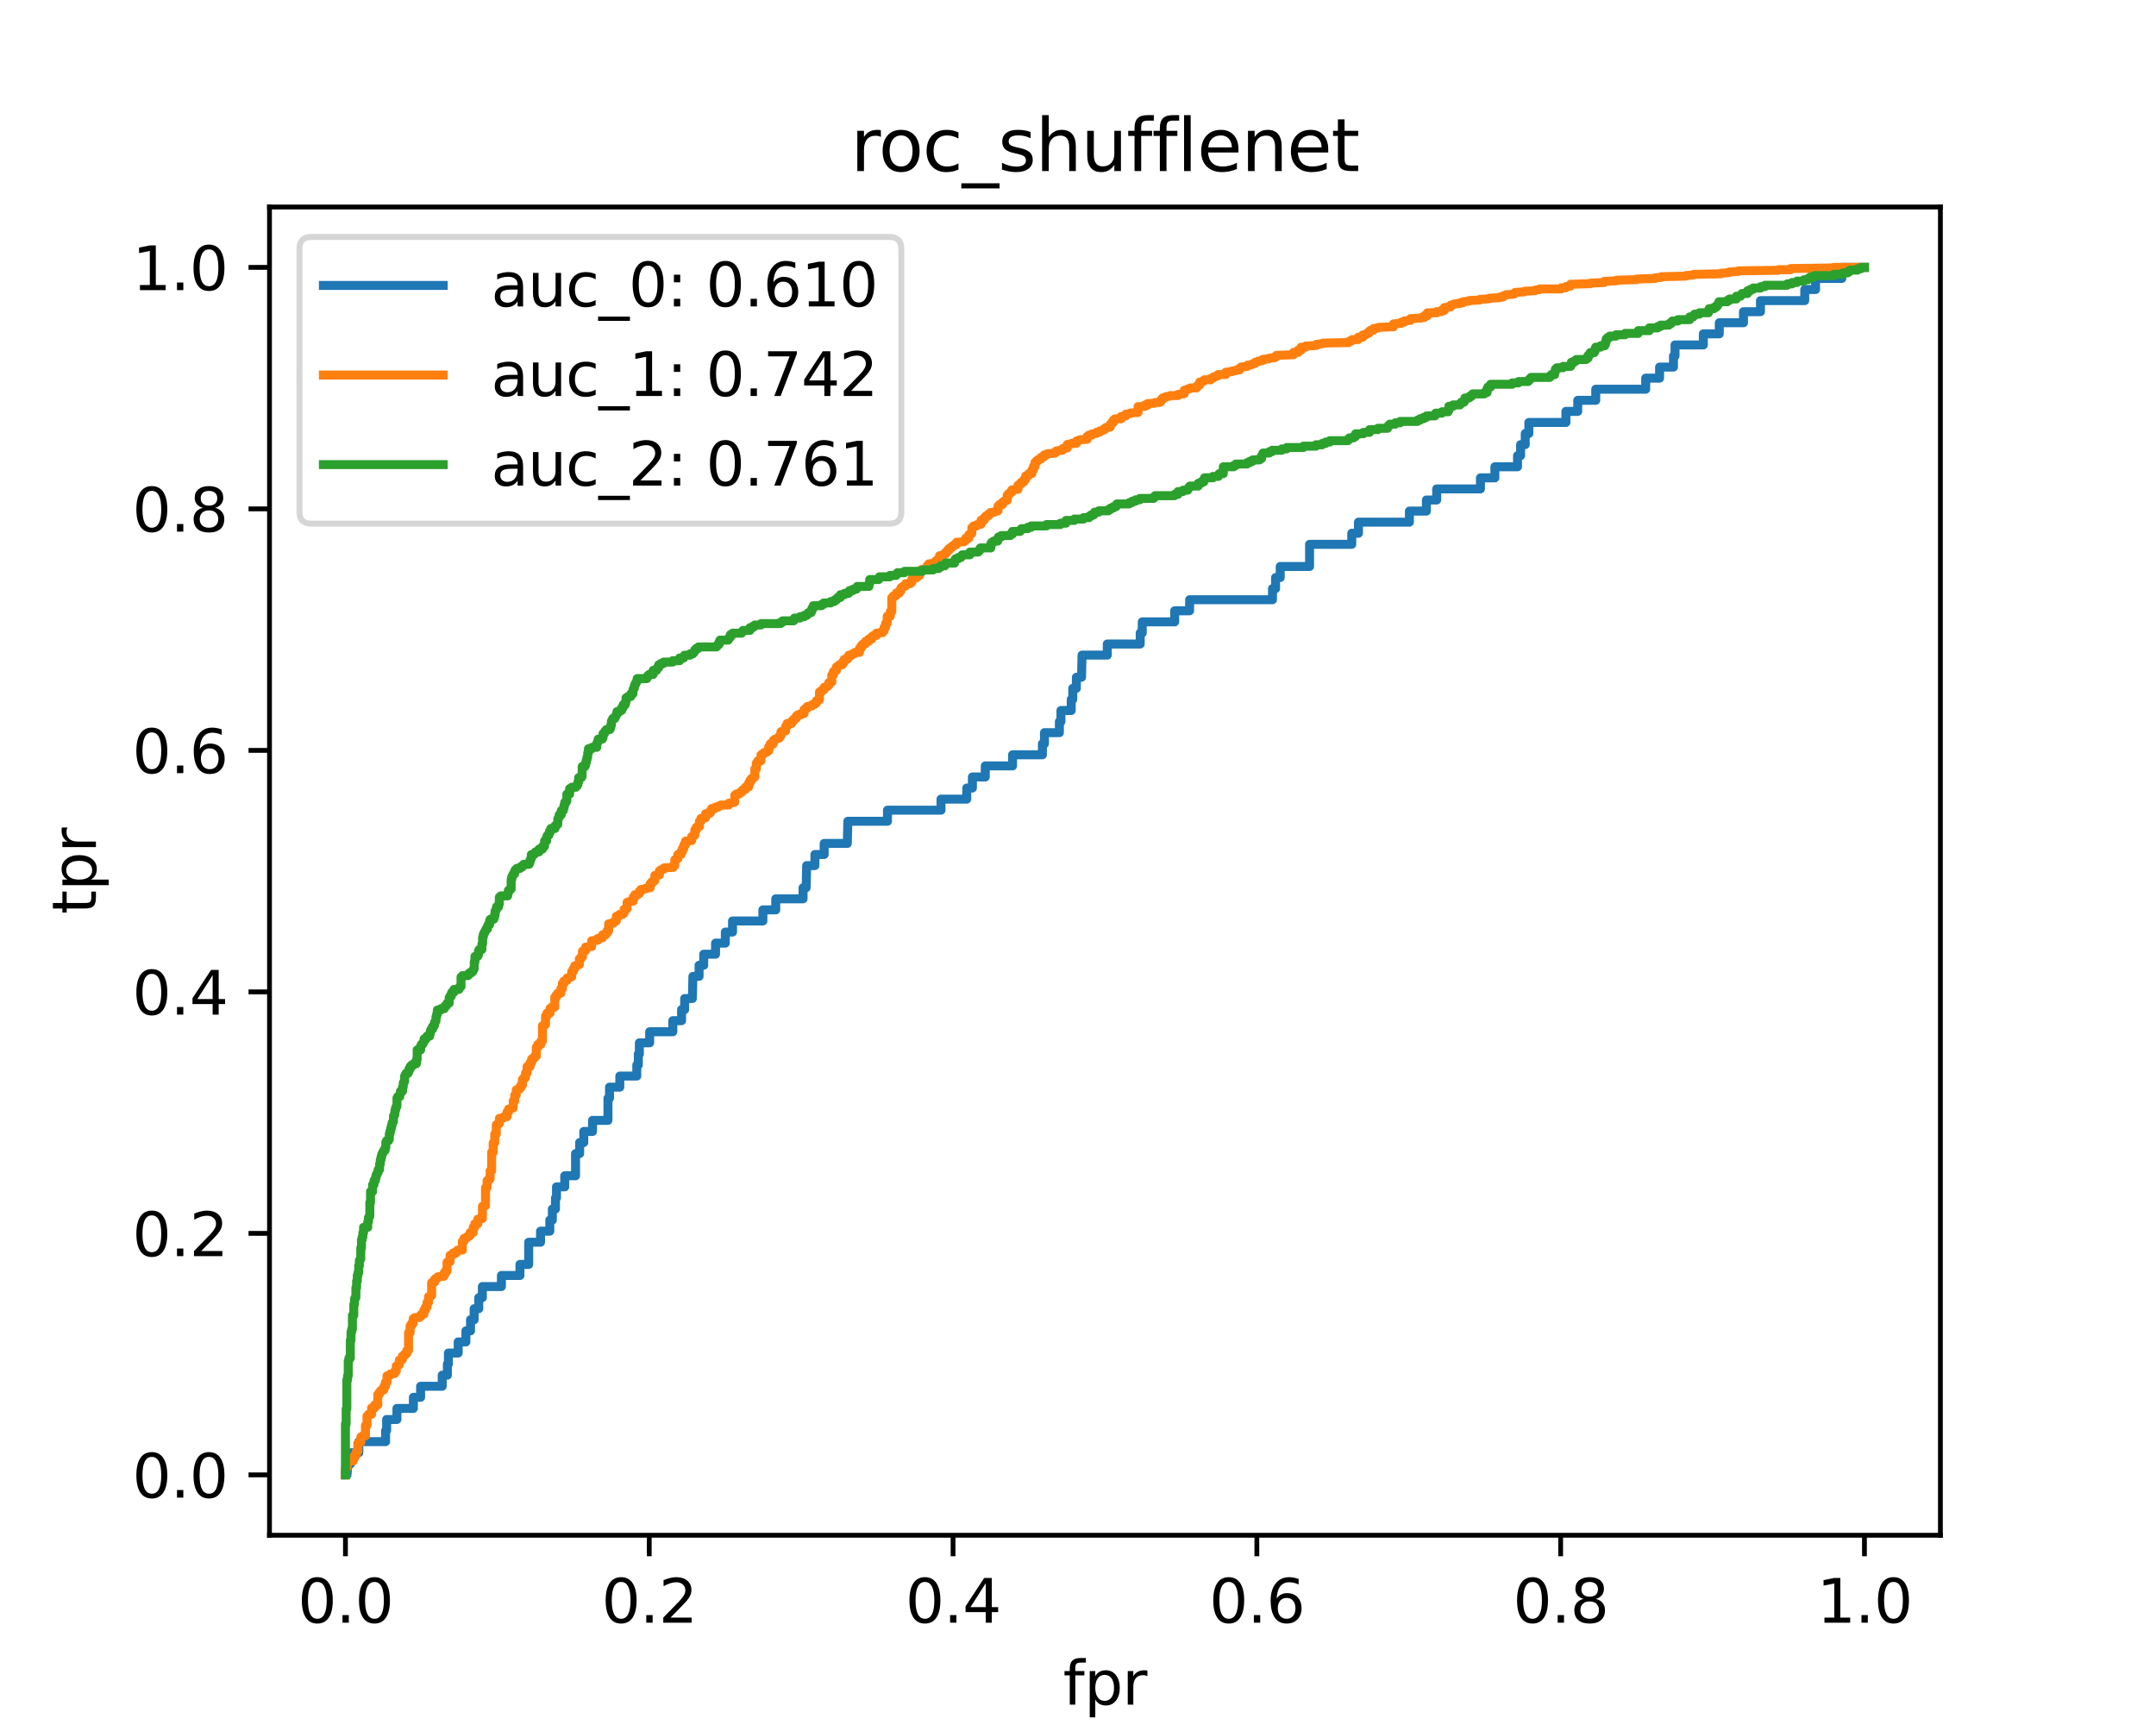 <?xml version="1.0" encoding="utf-8" standalone="no"?>
<!DOCTYPE svg PUBLIC "-//W3C//DTD SVG 1.1//EN"
  "http://www.w3.org/Graphics/SVG/1.1/DTD/svg11.dtd">
<svg height="288pt" version="1.1" viewBox="0 0 360 288" width="360pt" xmlns="http://www.w3.org/2000/svg" xmlns:xlink="http://www.w3.org/1999/xlink">
 <defs>
  <style type="text/css">*{stroke-linecap:butt;stroke-linejoin:round;}</style>
 </defs>
 <g id="figure_1">
  <g id="patch_1">
   <path d="M 0 288 
L 360 288 
L 360 0 
L 0 0 
z
" style="fill:#ffffff;"/>
  </g>
  <g id="axes_1">
   <g id="patch_2">
    <path d="M 45 256.32 
L 324 256.32 
L 324 34.56 
L 45 34.56 
z
" style="fill:#ffffff;"/>
   </g>
   <g id="matplotlib.axis_1">
    <g id="xtick_1">
     <g id="line2d_1">
      <defs>
       <path d="M 0 0 
L 0 3.5 
" id="m396e646a2b" style="stroke:#000000;stroke-width:0.8;"/>
      </defs>
      <g>
       <use style="stroke:#000000;stroke-width:0.8;" x="57.682" xlink:href="#m396e646a2b" y="256.32"/>
      </g>
     </g>
     <g id="text_1">
      <!-- 0.0 -->
      <g transform="translate(49.73 270.918)scale(0.1 -0.1)">
       <defs>
        <path d="M 2034 4250 
Q 1547 4250 1301 3770 
Q 1056 3291 1056 2328 
Q 1056 1369 1301 889 
Q 1547 409 2034 409 
Q 2525 409 2770 889 
Q 3016 1369 3016 2328 
Q 3016 3291 2770 3770 
Q 2525 4250 2034 4250 
z
M 2034 4750 
Q 2819 4750 3233 4129 
Q 3647 3509 3647 2328 
Q 3647 1150 3233 529 
Q 2819 -91 2034 -91 
Q 1250 -91 836 529 
Q 422 1150 422 2328 
Q 422 3509 836 4129 
Q 1250 4750 2034 4750 
z
" id="DejaVuSans-30" transform="scale(0.016)"/>
        <path d="M 684 794 
L 1344 794 
L 1344 0 
L 684 0 
L 684 794 
z
" id="DejaVuSans-2e" transform="scale(0.016)"/>
       </defs>
       <use xlink:href="#DejaVuSans-30"/>
       <use x="63.623" xlink:href="#DejaVuSans-2e"/>
       <use x="95.41" xlink:href="#DejaVuSans-30"/>
      </g>
     </g>
    </g>
    <g id="xtick_2">
     <g id="line2d_2">
      <g>
       <use style="stroke:#000000;stroke-width:0.8;" x="108.409" xlink:href="#m396e646a2b" y="256.32"/>
      </g>
     </g>
     <g id="text_2">
      <!-- 0.2 -->
      <g transform="translate(100.458 270.918)scale(0.1 -0.1)">
       <defs>
        <path d="M 1228 531 
L 3431 531 
L 3431 0 
L 469 0 
L 469 531 
Q 828 903 1448 1529 
Q 2069 2156 2228 2338 
Q 2531 2678 2651 2914 
Q 2772 3150 2772 3378 
Q 2772 3750 2511 3984 
Q 2250 4219 1831 4219 
Q 1534 4219 1204 4116 
Q 875 4013 500 3803 
L 500 4441 
Q 881 4594 1212 4672 
Q 1544 4750 1819 4750 
Q 2544 4750 2975 4387 
Q 3406 4025 3406 3419 
Q 3406 3131 3298 2873 
Q 3191 2616 2906 2266 
Q 2828 2175 2409 1742 
Q 1991 1309 1228 531 
z
" id="DejaVuSans-32" transform="scale(0.016)"/>
       </defs>
       <use xlink:href="#DejaVuSans-30"/>
       <use x="63.623" xlink:href="#DejaVuSans-2e"/>
       <use x="95.41" xlink:href="#DejaVuSans-32"/>
      </g>
     </g>
    </g>
    <g id="xtick_3">
     <g id="line2d_3">
      <g>
       <use style="stroke:#000000;stroke-width:0.8;" x="159.136" xlink:href="#m396e646a2b" y="256.32"/>
      </g>
     </g>
     <g id="text_3">
      <!-- 0.4 -->
      <g transform="translate(151.185 270.918)scale(0.1 -0.1)">
       <defs>
        <path d="M 2419 4116 
L 825 1625 
L 2419 1625 
L 2419 4116 
z
M 2253 4666 
L 3047 4666 
L 3047 1625 
L 3713 1625 
L 3713 1100 
L 3047 1100 
L 3047 0 
L 2419 0 
L 2419 1100 
L 313 1100 
L 313 1709 
L 2253 4666 
z
" id="DejaVuSans-34" transform="scale(0.016)"/>
       </defs>
       <use xlink:href="#DejaVuSans-30"/>
       <use x="63.623" xlink:href="#DejaVuSans-2e"/>
       <use x="95.41" xlink:href="#DejaVuSans-34"/>
      </g>
     </g>
    </g>
    <g id="xtick_4">
     <g id="line2d_4">
      <g>
       <use style="stroke:#000000;stroke-width:0.8;" x="209.864" xlink:href="#m396e646a2b" y="256.32"/>
      </g>
     </g>
     <g id="text_4">
      <!-- 0.6 -->
      <g transform="translate(201.912 270.918)scale(0.1 -0.1)">
       <defs>
        <path d="M 2113 2584 
Q 1688 2584 1439 2293 
Q 1191 2003 1191 1497 
Q 1191 994 1439 701 
Q 1688 409 2113 409 
Q 2538 409 2786 701 
Q 3034 994 3034 1497 
Q 3034 2003 2786 2293 
Q 2538 2584 2113 2584 
z
M 3366 4563 
L 3366 3988 
Q 3128 4100 2886 4159 
Q 2644 4219 2406 4219 
Q 1781 4219 1451 3797 
Q 1122 3375 1075 2522 
Q 1259 2794 1537 2939 
Q 1816 3084 2150 3084 
Q 2853 3084 3261 2657 
Q 3669 2231 3669 1497 
Q 3669 778 3244 343 
Q 2819 -91 2113 -91 
Q 1303 -91 875 529 
Q 447 1150 447 2328 
Q 447 3434 972 4092 
Q 1497 4750 2381 4750 
Q 2619 4750 2861 4703 
Q 3103 4656 3366 4563 
z
" id="DejaVuSans-36" transform="scale(0.016)"/>
       </defs>
       <use xlink:href="#DejaVuSans-30"/>
       <use x="63.623" xlink:href="#DejaVuSans-2e"/>
       <use x="95.41" xlink:href="#DejaVuSans-36"/>
      </g>
     </g>
    </g>
    <g id="xtick_5">
     <g id="line2d_5">
      <g>
       <use style="stroke:#000000;stroke-width:0.8;" x="260.591" xlink:href="#m396e646a2b" y="256.32"/>
      </g>
     </g>
     <g id="text_5">
      <!-- 0.8 -->
      <g transform="translate(252.639 270.918)scale(0.1 -0.1)">
       <defs>
        <path d="M 2034 2216 
Q 1584 2216 1326 1975 
Q 1069 1734 1069 1313 
Q 1069 891 1326 650 
Q 1584 409 2034 409 
Q 2484 409 2743 651 
Q 3003 894 3003 1313 
Q 3003 1734 2745 1975 
Q 2488 2216 2034 2216 
z
M 1403 2484 
Q 997 2584 770 2862 
Q 544 3141 544 3541 
Q 544 4100 942 4425 
Q 1341 4750 2034 4750 
Q 2731 4750 3128 4425 
Q 3525 4100 3525 3541 
Q 3525 3141 3298 2862 
Q 3072 2584 2669 2484 
Q 3125 2378 3379 2068 
Q 3634 1759 3634 1313 
Q 3634 634 3220 271 
Q 2806 -91 2034 -91 
Q 1263 -91 848 271 
Q 434 634 434 1313 
Q 434 1759 690 2068 
Q 947 2378 1403 2484 
z
M 1172 3481 
Q 1172 3119 1398 2916 
Q 1625 2713 2034 2713 
Q 2441 2713 2670 2916 
Q 2900 3119 2900 3481 
Q 2900 3844 2670 4047 
Q 2441 4250 2034 4250 
Q 1625 4250 1398 4047 
Q 1172 3844 1172 3481 
z
" id="DejaVuSans-38" transform="scale(0.016)"/>
       </defs>
       <use xlink:href="#DejaVuSans-30"/>
       <use x="63.623" xlink:href="#DejaVuSans-2e"/>
       <use x="95.41" xlink:href="#DejaVuSans-38"/>
      </g>
     </g>
    </g>
    <g id="xtick_6">
     <g id="line2d_6">
      <g>
       <use style="stroke:#000000;stroke-width:0.8;" x="311.318" xlink:href="#m396e646a2b" y="256.32"/>
      </g>
     </g>
     <g id="text_6">
      <!-- 1.0 -->
      <g transform="translate(303.367 270.918)scale(0.1 -0.1)">
       <defs>
        <path d="M 794 531 
L 1825 531 
L 1825 4091 
L 703 3866 
L 703 4441 
L 1819 4666 
L 2450 4666 
L 2450 531 
L 3481 531 
L 3481 0 
L 794 0 
L 794 531 
z
" id="DejaVuSans-31" transform="scale(0.016)"/>
       </defs>
       <use xlink:href="#DejaVuSans-31"/>
       <use x="63.623" xlink:href="#DejaVuSans-2e"/>
       <use x="95.41" xlink:href="#DejaVuSans-30"/>
      </g>
     </g>
    </g>
    <g id="text_7">
     <!-- fpr -->
     <g transform="translate(177.51 284.597)scale(0.1 -0.1)">
      <defs>
       <path d="M 2375 4863 
L 2375 4384 
L 1825 4384 
Q 1516 4384 1395 4259 
Q 1275 4134 1275 3809 
L 1275 3500 
L 2222 3500 
L 2222 3053 
L 1275 3053 
L 1275 0 
L 697 0 
L 697 3053 
L 147 3053 
L 147 3500 
L 697 3500 
L 697 3744 
Q 697 4328 969 4595 
Q 1241 4863 1831 4863 
L 2375 4863 
z
" id="DejaVuSans-66" transform="scale(0.016)"/>
       <path d="M 1159 525 
L 1159 -1331 
L 581 -1331 
L 581 3500 
L 1159 3500 
L 1159 2969 
Q 1341 3281 1617 3432 
Q 1894 3584 2278 3584 
Q 2916 3584 3314 3078 
Q 3713 2572 3713 1747 
Q 3713 922 3314 415 
Q 2916 -91 2278 -91 
Q 1894 -91 1617 61 
Q 1341 213 1159 525 
z
M 3116 1747 
Q 3116 2381 2855 2742 
Q 2594 3103 2138 3103 
Q 1681 3103 1420 2742 
Q 1159 2381 1159 1747 
Q 1159 1113 1420 752 
Q 1681 391 2138 391 
Q 2594 391 2855 752 
Q 3116 1113 3116 1747 
z
" id="DejaVuSans-70" transform="scale(0.016)"/>
       <path d="M 2631 2963 
Q 2534 3019 2420 3045 
Q 2306 3072 2169 3072 
Q 1681 3072 1420 2755 
Q 1159 2438 1159 1844 
L 1159 0 
L 581 0 
L 581 3500 
L 1159 3500 
L 1159 2956 
Q 1341 3275 1631 3429 
Q 1922 3584 2338 3584 
Q 2397 3584 2469 3576 
Q 2541 3569 2628 3553 
L 2631 2963 
z
" id="DejaVuSans-72" transform="scale(0.016)"/>
      </defs>
      <use xlink:href="#DejaVuSans-66"/>
      <use x="35.205" xlink:href="#DejaVuSans-70"/>
      <use x="98.682" xlink:href="#DejaVuSans-72"/>
     </g>
    </g>
   </g>
   <g id="matplotlib.axis_2">
    <g id="ytick_1">
     <g id="line2d_7">
      <defs>
       <path d="M 0 0 
L -3.5 0 
" id="m32bca51303" style="stroke:#000000;stroke-width:0.8;"/>
      </defs>
      <g>
       <use style="stroke:#000000;stroke-width:0.8;" x="45" xlink:href="#m32bca51303" y="246.24"/>
      </g>
     </g>
     <g id="text_8">
      <!-- 0.0 -->
      <g transform="translate(22.097 250.039)scale(0.1 -0.1)">
       <use xlink:href="#DejaVuSans-30"/>
       <use x="63.623" xlink:href="#DejaVuSans-2e"/>
       <use x="95.41" xlink:href="#DejaVuSans-30"/>
      </g>
     </g>
    </g>
    <g id="ytick_2">
     <g id="line2d_8">
      <g>
       <use style="stroke:#000000;stroke-width:0.8;" x="45" xlink:href="#m32bca51303" y="205.92"/>
      </g>
     </g>
     <g id="text_9">
      <!-- 0.2 -->
      <g transform="translate(22.097 209.719)scale(0.1 -0.1)">
       <use xlink:href="#DejaVuSans-30"/>
       <use x="63.623" xlink:href="#DejaVuSans-2e"/>
       <use x="95.41" xlink:href="#DejaVuSans-32"/>
      </g>
     </g>
    </g>
    <g id="ytick_3">
     <g id="line2d_9">
      <g>
       <use style="stroke:#000000;stroke-width:0.8;" x="45" xlink:href="#m32bca51303" y="165.6"/>
      </g>
     </g>
     <g id="text_10">
      <!-- 0.4 -->
      <g transform="translate(22.097 169.399)scale(0.1 -0.1)">
       <use xlink:href="#DejaVuSans-30"/>
       <use x="63.623" xlink:href="#DejaVuSans-2e"/>
       <use x="95.41" xlink:href="#DejaVuSans-34"/>
      </g>
     </g>
    </g>
    <g id="ytick_4">
     <g id="line2d_10">
      <g>
       <use style="stroke:#000000;stroke-width:0.8;" x="45" xlink:href="#m32bca51303" y="125.28"/>
      </g>
     </g>
     <g id="text_11">
      <!-- 0.6 -->
      <g transform="translate(22.097 129.079)scale(0.1 -0.1)">
       <use xlink:href="#DejaVuSans-30"/>
       <use x="63.623" xlink:href="#DejaVuSans-2e"/>
       <use x="95.41" xlink:href="#DejaVuSans-36"/>
      </g>
     </g>
    </g>
    <g id="ytick_5">
     <g id="line2d_11">
      <g>
       <use style="stroke:#000000;stroke-width:0.8;" x="45" xlink:href="#m32bca51303" y="84.96"/>
      </g>
     </g>
     <g id="text_12">
      <!-- 0.8 -->
      <g transform="translate(22.097 88.759)scale(0.1 -0.1)">
       <use xlink:href="#DejaVuSans-30"/>
       <use x="63.623" xlink:href="#DejaVuSans-2e"/>
       <use x="95.41" xlink:href="#DejaVuSans-38"/>
      </g>
     </g>
    </g>
    <g id="ytick_6">
     <g id="line2d_12">
      <g>
       <use style="stroke:#000000;stroke-width:0.8;" x="45" xlink:href="#m32bca51303" y="44.64"/>
      </g>
     </g>
     <g id="text_13">
      <!-- 1.0 -->
      <g transform="translate(22.097 48.439)scale(0.1 -0.1)">
       <use xlink:href="#DejaVuSans-31"/>
       <use x="63.623" xlink:href="#DejaVuSans-2e"/>
       <use x="95.41" xlink:href="#DejaVuSans-30"/>
      </g>
     </g>
    </g>
    <g id="text_14">
     <!-- tpr -->
     <g transform="translate(16.017 152.63)rotate(-90)scale(0.1 -0.1)">
      <defs>
       <path d="M 1172 4494 
L 1172 3500 
L 2356 3500 
L 2356 3053 
L 1172 3053 
L 1172 1153 
Q 1172 725 1289 603 
Q 1406 481 1766 481 
L 2356 481 
L 2356 0 
L 1766 0 
Q 1100 0 847 248 
Q 594 497 594 1153 
L 594 3053 
L 172 3053 
L 172 3500 
L 594 3500 
L 594 4494 
L 1172 4494 
z
" id="DejaVuSans-74" transform="scale(0.016)"/>
      </defs>
      <use xlink:href="#DejaVuSans-74"/>
      <use x="39.209" xlink:href="#DejaVuSans-70"/>
      <use x="102.686" xlink:href="#DejaVuSans-72"/>
     </g>
    </g>
   </g>
   <g id="line2d_13">
    <path clip-path="url(#p476bf09f1e)" d="M 57.682 246.24 
L 57.94 246.24 
L 58.112 244.39 
L 58.541 244.39 
L 58.627 242.541 
L 59.916 242.541 
L 59.916 240.691 
L 64.386 240.691 
L 64.386 238.842 
L 64.558 238.842 
L 64.558 236.992 
L 66.277 236.992 
L 66.277 235.143 
L 69.027 235.143 
L 69.027 233.293 
L 70.23 233.293 
L 70.23 231.444 
L 73.84 231.444 
L 73.84 229.594 
L 74.7 229.594 
L 74.7 227.745 
L 74.872 227.745 
L 74.872 225.895 
L 76.505 225.895 
L 76.505 224.046 
L 77.794 224.046 
L 77.794 222.196 
L 78.567 222.196 
L 78.567 220.346 
L 79.169 220.346 
L 79.169 218.497 
L 79.943 218.497 
L 79.943 216.647 
L 80.544 216.647 
L 80.544 214.798 
L 83.724 214.798 
L 83.724 212.948 
L 86.819 212.948 
L 86.819 211.099 
L 88.28 211.099 
L 88.28 207.4 
L 90.257 207.4 
L 90.257 205.55 
L 91.804 205.55 
L 91.804 203.701 
L 92.233 203.701 
L 92.233 201.851 
L 92.749 201.851 
L 92.749 200.001 
L 92.921 200.001 
L 92.921 198.152 
L 94.296 198.152 
L 94.296 196.302 
L 96.101 196.302 
L 96.101 192.603 
L 96.789 192.603 
L 96.789 190.754 
L 97.476 190.754 
L 97.476 188.904 
L 98.937 188.904 
L 98.937 187.055 
L 101.516 187.055 
L 101.516 183.356 
L 101.774 183.356 
L 101.774 181.506 
L 103.493 181.506 
L 103.493 179.657 
L 106.329 179.657 
L 106.329 177.807 
L 106.587 177.807 
L 106.587 175.957 
L 106.759 175.957 
L 106.759 174.108 
L 108.478 174.108 
L 108.478 172.258 
L 112.346 172.258 
L 112.346 170.409 
L 113.807 170.409 
L 113.807 168.559 
L 114.322 168.559 
L 114.322 166.71 
L 115.612 166.71 
L 115.698 163.011 
L 116.729 163.011 
L 116.729 161.161 
L 117.503 161.161 
L 117.503 159.312 
L 119.479 159.312 
L 119.479 157.462 
L 121.112 157.462 
L 121.112 155.612 
L 122.316 155.612 
L 122.316 153.763 
L 127.387 153.763 
L 127.387 151.913 
L 129.535 151.913 
L 129.535 150.064 
L 134.091 150.064 
L 134.091 148.214 
L 134.606 148.214 
L 134.692 144.515 
L 136.068 144.515 
L 136.068 142.666 
L 137.615 142.666 
L 137.615 140.816 
L 141.482 140.816 
L 141.568 137.117 
L 148.186 137.117 
L 148.186 135.268 
L 157.125 135.268 
L 157.125 133.418 
L 161.423 133.418 
L 161.423 131.568 
L 162.368 131.568 
L 162.368 129.719 
L 164.517 129.719 
L 164.517 127.869 
L 169.072 127.869 
L 169.072 126.02 
L 174.057 126.02 
L 174.057 124.17 
L 174.401 124.17 
L 174.401 122.321 
L 176.893 122.321 
L 176.893 120.471 
L 177.151 120.471 
L 177.151 118.622 
L 178.87 118.622 
L 178.87 116.772 
L 179.128 116.772 
L 179.128 114.923 
L 179.73 114.923 
L 179.73 113.073 
L 180.589 113.073 
L 180.675 109.374 
L 184.887 109.374 
L 184.887 107.524 
L 190.388 107.524 
L 190.388 105.675 
L 190.731 105.675 
L 190.731 103.825 
L 196.146 103.825 
L 196.146 101.976 
L 198.639 101.976 
L 198.639 100.126 
L 212.476 100.126 
L 212.476 98.277 
L 212.992 98.277 
L 212.992 96.427 
L 213.766 96.427 
L 213.766 94.578 
L 218.665 94.578 
L 218.665 90.879 
L 225.713 90.879 
L 225.713 89.029 
L 226.83 89.029 
L 226.83 87.179 
L 235.339 87.179 
L 235.339 85.33 
L 238.175 85.33 
L 238.175 83.48 
L 239.894 83.48 
L 239.894 81.631 
L 247.2 81.631 
L 247.2 79.781 
L 249.607 79.781 
L 249.607 77.932 
L 253.388 77.932 
L 253.388 76.082 
L 253.904 76.082 
L 253.904 74.233 
L 254.678 74.233 
L 254.678 72.383 
L 255.279 72.383 
L 255.279 70.534 
L 261.468 70.534 
L 261.468 68.684 
L 263.444 68.684 
L 263.444 66.834 
L 266.453 66.834 
L 266.453 64.985 
L 274.79 64.985 
L 274.79 63.135 
L 277.11 63.135 
L 277.11 61.286 
L 279.431 61.286 
L 279.431 59.436 
L 279.689 59.436 
L 279.689 57.587 
L 284.416 57.587 
L 284.416 55.737 
L 287.08 55.737 
L 287.08 53.888 
L 291.12 53.888 
L 291.12 52.038 
L 293.956 52.038 
L 293.956 50.189 
L 301.348 50.189 
L 301.348 48.339 
L 303.153 48.339 
L 303.153 46.49 
L 307.536 46.49 
L 307.536 44.64 
L 311.318 44.64 
L 311.318 44.64 
" style="fill:none;stroke:#1f77b4;stroke-linecap:square;stroke-width:1.5;"/>
   </g>
   <g id="line2d_14">
    <path clip-path="url(#p476bf09f1e)" d="M 57.682 246.24 
L 57.682 245.073 
L 57.939 245.073 
L 57.939 244.198 
L 58.196 244.198 
L 58.196 244.003 
L 58.967 243.906 
L 58.967 243.42 
L 59.224 243.42 
L 59.224 242.933 
L 59.481 242.933 
L 59.481 242.35 
L 59.738 242.35 
L 59.738 240.988 
L 59.995 240.988 
L 59.995 240.794 
L 60.252 240.794 
L 60.252 239.919 
L 60.509 239.919 
L 60.509 239.724 
L 61.023 239.724 
L 61.023 237.974 
L 61.279 237.974 
L 61.279 236.418 
L 61.536 236.418 
L 61.536 236.126 
L 62.05 236.126 
L 62.05 235.056 
L 62.564 235.056 
L 62.564 234.57 
L 63.078 234.57 
L 63.078 232.819 
L 63.335 232.819 
L 63.335 232.43 
L 63.592 232.43 
L 63.592 232.139 
L 64.106 232.041 
L 64.106 231.458 
L 64.363 231.458 
L 64.363 230.777 
L 64.62 230.777 
L 64.62 229.707 
L 65.134 229.61 
L 65.134 229.416 
L 65.905 229.318 
L 65.905 228.929 
L 66.162 228.929 
L 66.162 228.054 
L 66.419 228.054 
L 66.419 227.86 
L 66.676 227.86 
L 66.676 227.082 
L 67.19 226.984 
L 67.19 226.401 
L 67.447 226.401 
L 67.447 226.206 
L 67.704 226.206 
L 67.704 225.915 
L 67.961 225.915 
L 67.961 225.428 
L 68.218 225.428 
L 68.218 222.511 
L 68.475 222.511 
L 68.475 221.344 
L 68.732 221.344 
L 68.732 220.955 
L 68.989 220.955 
L 68.989 220.177 
L 69.246 220.177 
L 69.246 219.982 
L 70.017 219.982 
L 70.017 219.788 
L 70.274 219.788 
L 70.274 219.496 
L 70.788 219.399 
L 70.788 218.718 
L 71.045 218.718 
L 71.045 218.232 
L 71.302 218.232 
L 71.302 217.454 
L 71.559 217.454 
L 71.559 216.481 
L 71.816 216.481 
L 71.816 216.287 
L 72.073 216.287 
L 72.073 214.147 
L 72.586 214.05 
L 72.586 213.564 
L 72.843 213.564 
L 72.843 213.369 
L 73.1 213.369 
L 73.1 213.175 
L 74.128 213.078 
L 74.128 212.591 
L 74.385 212.591 
L 74.385 212.202 
L 74.642 212.202 
L 74.642 210.744 
L 75.156 210.646 
L 75.156 209.577 
L 75.67 209.479 
L 75.67 209.188 
L 76.184 209.188 
L 76.184 208.896 
L 76.441 208.896 
L 76.441 208.701 
L 77.212 208.701 
L 77.212 207.243 
L 77.469 207.243 
L 77.469 206.756 
L 77.983 206.659 
L 77.983 206.465 
L 78.24 206.465 
L 78.24 206.27 
L 78.497 206.27 
L 78.497 205.784 
L 79.011 205.784 
L 79.011 204.909 
L 79.268 204.909 
L 79.268 204.325 
L 79.782 204.325 
L 79.782 203.547 
L 80.553 203.45 
L 80.553 201.408 
L 81.067 201.31 
L 81.067 198.296 
L 81.324 198.296 
L 81.324 197.129 
L 81.581 197.129 
L 81.581 196.837 
L 81.838 196.837 
L 81.838 195.475 
L 82.095 195.475 
L 82.095 192.363 
L 82.352 192.363 
L 82.352 190.807 
L 82.609 190.807 
L 82.609 189.349 
L 82.866 189.349 
L 82.866 187.793 
L 83.123 187.793 
L 83.123 187.598 
L 83.38 187.598 
L 83.38 186.723 
L 84.15 186.626 
L 84.15 186.431 
L 84.664 186.431 
L 84.664 185.653 
L 84.921 185.653 
L 84.921 185.167 
L 85.435 185.07 
L 85.435 184.972 
L 85.692 184.972 
L 85.692 183.805 
L 85.949 183.805 
L 85.949 182.833 
L 86.206 182.833 
L 86.206 181.958 
L 86.72 181.86 
L 86.72 181.569 
L 86.977 181.569 
L 86.977 181.18 
L 87.234 181.18 
L 87.234 180.207 
L 87.491 180.207 
L 87.491 179.915 
L 87.748 179.915 
L 87.748 179.137 
L 88.005 179.137 
L 88.005 178.067 
L 88.519 178.067 
L 88.519 177.387 
L 88.776 177.387 
L 88.776 176.803 
L 89.033 176.803 
L 89.033 176.609 
L 89.29 176.609 
L 89.29 176.317 
L 89.547 176.317 
L 89.547 174.858 
L 89.804 174.858 
L 89.804 174.372 
L 90.318 174.372 
L 90.318 173.788 
L 90.575 173.788 
L 90.575 171.26 
L 90.832 171.26 
L 90.832 171.065 
L 91.089 171.065 
L 91.089 169.607 
L 91.346 169.607 
L 91.346 169.12 
L 91.86 169.12 
L 91.86 168.342 
L 92.117 168.342 
L 92.117 168.148 
L 92.631 168.148 
L 92.631 166.495 
L 92.888 166.495 
L 92.888 166.106 
L 93.145 166.106 
L 93.145 165.814 
L 93.659 165.814 
L 93.659 165.036 
L 93.916 165.036 
L 93.916 164.161 
L 94.173 164.161 
L 94.173 163.772 
L 94.687 163.674 
L 94.687 163.285 
L 95.2 163.188 
L 95.2 163.091 
L 95.457 163.091 
L 95.457 162.216 
L 95.714 162.216 
L 95.714 161.729 
L 95.971 161.729 
L 95.971 161.243 
L 96.485 161.146 
L 96.485 161.049 
L 96.742 161.049 
L 96.742 160.076 
L 96.999 160.076 
L 96.999 159.784 
L 97.256 159.784 
L 97.256 158.812 
L 97.77 158.715 
L 97.77 158.131 
L 98.798 158.034 
L 98.798 157.061 
L 99.826 156.964 
L 99.826 156.672 
L 100.597 156.575 
L 100.597 156.089 
L 101.111 156.089 
L 101.111 155.797 
L 101.368 155.797 
L 101.368 155.408 
L 101.625 155.408 
L 101.625 154.241 
L 102.396 154.144 
L 102.396 153.949 
L 102.653 153.949 
L 102.653 153.755 
L 102.91 153.755 
L 102.91 152.977 
L 103.424 152.88 
L 103.424 152.685 
L 103.938 152.685 
L 103.938 152.491 
L 104.195 152.491 
L 104.195 151.81 
L 104.709 151.713 
L 104.709 150.643 
L 105.223 150.546 
L 105.223 150.448 
L 105.737 150.448 
L 105.737 149.768 
L 105.994 149.768 
L 105.994 149.379 
L 106.507 149.379 
L 106.507 149.184 
L 106.764 149.184 
L 106.764 148.795 
L 107.021 148.795 
L 107.021 148.503 
L 107.792 148.406 
L 107.792 148.309 
L 108.563 148.212 
L 108.563 147.531 
L 108.82 147.531 
L 108.82 147.239 
L 109.077 147.239 
L 109.077 147.045 
L 109.334 147.045 
L 109.334 146.169 
L 110.105 146.072 
L 110.105 145.391 
L 110.362 145.391 
L 110.362 145.197 
L 110.876 145.1 
L 110.876 144.905 
L 112.418 144.808 
L 112.418 144.516 
L 112.675 144.516 
L 112.675 143.544 
L 112.932 143.544 
L 112.932 143.349 
L 113.189 143.349 
L 113.189 142.668 
L 113.703 142.668 
L 113.703 142.182 
L 113.96 142.182 
L 113.96 141.599 
L 114.217 141.599 
L 114.217 141.015 
L 114.474 141.015 
L 114.474 140.432 
L 115.502 140.334 
L 115.502 139.654 
L 115.759 139.654 
L 115.759 139.459 
L 116.016 139.459 
L 116.016 138.584 
L 116.273 138.584 
L 116.273 138.098 
L 116.787 138 
L 116.787 137.125 
L 117.044 137.125 
L 117.044 136.639 
L 117.814 136.542 
L 117.814 135.861 
L 118.585 135.764 
L 118.585 135.375 
L 118.842 135.375 
L 118.842 134.986 
L 119.356 134.986 
L 119.356 134.791 
L 119.87 134.791 
L 119.87 134.597 
L 120.384 134.499 
L 120.384 134.402 
L 121.669 134.402 
L 121.669 134.11 
L 122.44 134.013 
L 122.44 133.916 
L 122.697 133.916 
L 122.697 132.749 
L 122.954 132.749 
L 122.954 132.554 
L 123.468 132.554 
L 123.468 132.36 
L 123.725 132.36 
L 123.725 132.165 
L 123.982 132.165 
L 123.982 131.874 
L 124.496 131.776 
L 124.496 131.387 
L 125.01 131.387 
L 125.01 130.707 
L 125.267 130.707 
L 125.267 130.22 
L 125.524 130.22 
L 125.524 129.929 
L 125.781 129.929 
L 125.781 129.734 
L 126.038 129.734 
L 126.038 128.373 
L 126.295 128.373 
L 126.295 127.4 
L 126.552 127.4 
L 126.552 127.011 
L 127.066 127.011 
L 127.066 126.039 
L 127.323 126.039 
L 127.323 125.844 
L 127.58 125.844 
L 127.58 125.65 
L 128.094 125.552 
L 128.094 125.358 
L 128.351 125.358 
L 128.351 124.677 
L 128.607 124.677 
L 128.607 124.191 
L 129.121 124.191 
L 129.121 123.607 
L 129.378 123.607 
L 129.378 123.413 
L 129.892 123.316 
L 129.892 123.218 
L 130.149 123.218 
L 130.149 122.829 
L 130.406 122.829 
L 130.406 122.149 
L 131.177 122.051 
L 131.177 121.273 
L 131.434 121.273 
L 131.434 120.787 
L 132.205 120.787 
L 132.205 120.398 
L 132.462 120.398 
L 132.462 120.106 
L 132.719 120.106 
L 132.719 119.912 
L 132.976 119.912 
L 132.976 119.523 
L 133.233 119.523 
L 133.233 119.328 
L 133.747 119.328 
L 133.747 119.134 
L 134.261 119.134 
L 134.261 118.453 
L 134.518 118.453 
L 134.518 118.259 
L 134.775 118.259 
L 134.775 117.967 
L 135.546 117.87 
L 135.546 117.675 
L 136.06 117.578 
L 136.06 117.383 
L 136.317 117.383 
L 136.317 116.994 
L 136.574 116.994 
L 136.574 116.8 
L 136.831 116.8 
L 136.831 115.536 
L 137.088 115.536 
L 137.088 115.341 
L 137.345 115.341 
L 137.345 115.147 
L 137.602 115.147 
L 137.602 114.758 
L 138.116 114.66 
L 138.116 114.466 
L 138.373 114.466 
L 138.373 113.98 
L 138.887 113.882 
L 138.887 112.715 
L 139.144 112.715 
L 139.144 112.132 
L 139.401 112.132 
L 139.401 111.937 
L 139.658 111.937 
L 139.658 111.354 
L 139.914 111.354 
L 139.914 111.159 
L 140.171 111.159 
L 140.171 110.965 
L 140.685 110.965 
L 140.685 110.576 
L 140.942 110.576 
L 140.942 110.089 
L 141.456 110.089 
L 141.456 109.798 
L 141.713 109.798 
L 141.713 109.409 
L 142.227 109.409 
L 142.227 109.214 
L 142.741 109.117 
L 142.741 108.922 
L 143.512 108.922 
L 143.512 108.242 
L 143.769 108.242 
L 143.769 107.853 
L 144.026 107.853 
L 144.026 107.561 
L 144.54 107.464 
L 144.54 107.075 
L 145.054 107.075 
L 145.054 106.686 
L 145.568 106.686 
L 145.568 106.297 
L 145.825 106.297 
L 145.825 106.102 
L 146.339 106.102 
L 146.339 105.713 
L 147.367 105.616 
L 147.367 105.324 
L 147.624 105.324 
L 147.624 104.741 
L 147.881 104.741 
L 147.881 104.06 
L 148.138 104.06 
L 148.138 102.893 
L 148.652 102.893 
L 148.652 102.115 
L 148.909 102.115 
L 148.909 99.781 
L 149.166 99.781 
L 149.166 99.489 
L 149.68 99.392 
L 149.68 99.003 
L 150.194 99.003 
L 150.194 98.614 
L 150.451 98.614 
L 150.451 98.128 
L 150.708 98.128 
L 150.708 97.933 
L 151.221 97.836 
L 151.221 97.447 
L 151.992 97.447 
L 151.992 97.252 
L 152.249 97.252 
L 152.249 96.669 
L 152.763 96.572 
L 152.763 96.474 
L 153.02 96.474 
L 153.02 96.28 
L 153.277 96.28 
L 153.277 96.085 
L 153.534 96.085 
L 153.534 95.405 
L 153.791 95.405 
L 153.791 95.113 
L 154.819 95.016 
L 154.819 94.432 
L 155.076 94.432 
L 155.076 94.14 
L 156.104 94.043 
L 156.104 93.751 
L 156.361 93.751 
L 156.361 93.557 
L 156.875 93.557 
L 156.875 92.779 
L 157.646 92.682 
L 157.646 92.487 
L 157.903 92.487 
L 157.903 92.195 
L 158.16 92.195 
L 158.16 91.904 
L 158.417 91.904 
L 158.417 91.612 
L 158.674 91.612 
L 158.674 91.417 
L 158.931 91.417 
L 158.931 91.223 
L 159.188 91.223 
L 159.188 91.028 
L 159.702 90.931 
L 159.702 90.542 
L 160.987 90.445 
L 160.987 90.25 
L 161.244 90.25 
L 161.244 89.861 
L 161.758 89.861 
L 161.758 89.278 
L 162.015 89.278 
L 162.015 89.083 
L 162.271 89.083 
L 162.271 88.111 
L 162.528 88.111 
L 162.528 87.819 
L 163.042 87.819 
L 163.042 87.625 
L 163.813 87.527 
L 163.813 86.847 
L 164.327 86.847 
L 164.327 86.458 
L 164.584 86.458 
L 164.584 86.166 
L 165.098 86.069 
L 165.098 85.777 
L 165.355 85.777 
L 165.355 85.582 
L 166.126 85.485 
L 166.126 85.388 
L 166.64 85.291 
L 166.64 84.513 
L 166.897 84.513 
L 166.897 84.221 
L 167.411 84.221 
L 167.411 83.832 
L 167.668 83.832 
L 167.668 83.637 
L 168.182 83.54 
L 168.182 82.665 
L 168.439 82.665 
L 168.439 82.373 
L 168.696 82.373 
L 168.696 82.179 
L 168.953 82.179 
L 168.953 81.79 
L 169.981 81.692 
L 169.981 81.012 
L 170.238 81.012 
L 170.238 80.817 
L 170.495 80.817 
L 170.495 80.525 
L 171.009 80.428 
L 171.009 80.039 
L 171.266 80.039 
L 171.266 79.456 
L 171.78 79.358 
L 171.78 79.067 
L 172.294 79.067 
L 172.294 78.483 
L 172.551 78.483 
L 172.551 77.9 
L 172.808 77.9 
L 172.808 77.219 
L 173.065 77.219 
L 173.065 76.927 
L 173.321 76.927 
L 173.321 76.733 
L 173.835 76.635 
L 173.835 76.344 
L 174.349 76.246 
L 174.349 75.955 
L 174.863 75.857 
L 174.863 75.76 
L 176.148 75.663 
L 176.148 75.468 
L 176.405 75.468 
L 176.405 75.274 
L 177.433 75.177 
L 177.433 74.885 
L 178.204 74.788 
L 178.204 74.204 
L 178.975 74.107 
L 178.975 74.01 
L 179.746 74.01 
L 179.746 73.621 
L 180.26 73.523 
L 180.26 73.426 
L 181.545 73.329 
L 181.545 72.843 
L 181.802 72.843 
L 181.802 72.648 
L 182.316 72.648 
L 182.316 72.454 
L 183.087 72.356 
L 183.087 72.162 
L 183.601 72.162 
L 183.601 71.967 
L 184.115 71.87 
L 184.115 71.773 
L 184.372 71.773 
L 184.372 71.578 
L 184.628 71.578 
L 184.628 71.384 
L 185.399 71.287 
L 185.399 70.8 
L 185.656 70.8 
L 185.656 70.509 
L 185.913 70.509 
L 185.913 70.12 
L 186.17 70.12 
L 186.17 69.925 
L 187.198 69.925 
L 187.198 69.536 
L 187.969 69.439 
L 187.969 69.147 
L 188.74 69.05 
L 188.74 68.953 
L 190.025 68.855 
L 190.025 67.883 
L 191.053 67.883 
L 191.053 67.688 
L 191.567 67.688 
L 191.567 67.397 
L 192.852 67.299 
L 192.852 67.202 
L 193.623 67.202 
L 193.623 67.008 
L 193.88 67.008 
L 193.88 66.716 
L 194.137 66.716 
L 194.137 66.424 
L 194.651 66.327 
L 194.651 66.23 
L 195.422 66.132 
L 195.422 66.035 
L 196.706 66.035 
L 196.706 65.841 
L 197.734 65.743 
L 197.734 65.16 
L 198.248 65.063 
L 198.248 64.965 
L 198.762 64.868 
L 198.762 64.771 
L 199.79 64.771 
L 199.79 64.479 
L 200.047 64.479 
L 200.047 64.285 
L 200.304 64.285 
L 200.304 63.798 
L 200.818 63.701 
L 200.818 63.604 
L 201.075 63.604 
L 201.075 63.409 
L 202.103 63.409 
L 202.103 63.215 
L 202.617 63.118 
L 202.617 62.923 
L 203.131 62.826 
L 203.131 62.729 
L 203.388 62.729 
L 203.388 62.534 
L 204.673 62.534 
L 204.673 62.145 
L 205.701 62.048 
L 205.701 61.951 
L 206.472 61.853 
L 206.472 61.756 
L 206.985 61.756 
L 206.985 61.464 
L 207.242 61.464 
L 207.242 61.27 
L 208.27 61.173 
L 208.27 60.978 
L 209.041 60.881 
L 209.041 60.784 
L 209.555 60.686 
L 209.555 60.492 
L 210.069 60.395 
L 210.069 60.297 
L 210.84 60.2 
L 210.84 60.006 
L 211.868 59.908 
L 211.868 59.811 
L 212.896 59.714 
L 212.896 59.519 
L 213.153 59.519 
L 213.153 59.325 
L 215.98 59.228 
L 215.98 58.839 
L 216.751 58.839 
L 216.751 58.45 
L 217.265 58.45 
L 217.265 57.963 
L 218.036 57.963 
L 218.036 57.769 
L 219.834 57.672 
L 219.834 57.477 
L 220.862 57.38 
L 220.862 57.283 
L 225.231 57.185 
L 225.231 56.991 
L 225.745 56.894 
L 225.745 56.699 
L 226.773 56.699 
L 226.773 56.31 
L 227.544 56.31 
L 227.544 55.921 
L 228.058 55.921 
L 228.058 55.727 
L 228.572 55.629 
L 228.572 55.338 
L 228.829 55.338 
L 228.829 55.143 
L 229.342 55.143 
L 229.342 54.851 
L 230.113 54.754 
L 230.113 54.657 
L 232.683 54.56 
L 232.683 54.073 
L 233.968 53.976 
L 233.968 53.782 
L 234.482 53.782 
L 234.482 53.587 
L 235.51 53.49 
L 235.51 53.198 
L 237.309 53.101 
L 237.309 53.004 
L 237.823 53.004 
L 237.823 52.712 
L 238.337 52.712 
L 238.337 52.226 
L 239.879 52.226 
L 239.879 52.031 
L 240.649 52.031 
L 240.649 51.837 
L 241.163 51.837 
L 241.163 51.35 
L 242.191 51.253 
L 242.191 50.961 
L 242.705 50.864 
L 242.705 50.767 
L 243.733 50.67 
L 243.733 50.572 
L 244.247 50.572 
L 244.247 50.378 
L 245.275 50.281 
L 245.275 50.183 
L 247.074 50.086 
L 247.074 49.989 
L 248.616 49.892 
L 248.616 49.794 
L 250.415 49.697 
L 250.415 49.6 
L 250.929 49.6 
L 250.929 49.405 
L 251.443 49.308 
L 251.443 49.211 
L 252.727 49.114 
L 252.727 49.016 
L 252.984 49.016 
L 252.984 48.822 
L 254.526 48.725 
L 254.526 48.627 
L 256.325 48.53 
L 256.325 48.433 
L 257.096 48.336 
L 257.096 48.238 
L 260.694 48.238 
L 260.694 48.044 
L 261.465 48.044 
L 261.465 47.849 
L 262.236 47.752 
L 262.236 47.46 
L 265.576 47.363 
L 265.576 47.266 
L 267.889 47.169 
L 267.889 46.974 
L 269.945 46.877 
L 269.945 46.78 
L 273.286 46.682 
L 273.286 46.585 
L 276.369 46.488 
L 276.369 46.391 
L 277.397 46.293 
L 277.397 46.196 
L 281.509 46.099 
L 281.509 46.002 
L 282.794 45.904 
L 282.794 45.807 
L 287.419 45.71 
L 287.419 45.613 
L 288.704 45.515 
L 288.704 45.418 
L 290.246 45.321 
L 290.246 45.224 
L 296.927 45.126 
L 296.927 45.029 
L 298.983 45.029 
L 298.983 44.835 
L 306.179 44.737 
L 306.179 44.64 
L 311.318 44.64 
L 311.318 44.64 
" style="fill:none;stroke:#ff7f0e;stroke-linecap:square;stroke-width:1.5;"/>
   </g>
   <g id="line2d_15">
    <path clip-path="url(#p476bf09f1e)" d="M 57.682 246.24 
L 57.682 237.744 
L 57.798 237.744 
L 57.798 235.219 
L 57.914 235.219 
L 57.914 230.397 
L 58.031 230.397 
L 58.031 229.708 
L 58.147 229.708 
L 58.147 227.182 
L 58.263 227.182 
L 58.263 226.723 
L 58.495 226.723 
L 58.495 223.738 
L 58.612 223.738 
L 58.612 222.36 
L 58.728 222.36 
L 58.728 221.901 
L 58.844 221.901 
L 58.844 219.605 
L 59.077 219.605 
L 59.077 217.768 
L 59.193 217.768 
L 59.193 216.85 
L 59.309 216.85 
L 59.309 216.62 
L 59.425 216.62 
L 59.425 215.013 
L 59.542 215.013 
L 59.542 213.865 
L 59.658 213.865 
L 59.658 212.946 
L 59.774 212.946 
L 59.774 212.487 
L 59.89 212.487 
L 59.89 211.339 
L 60.007 211.339 
L 60.007 210.42 
L 60.123 210.42 
L 60.123 210.191 
L 60.239 210.191 
L 60.239 208.354 
L 60.355 208.354 
L 60.355 206.976 
L 60.472 206.976 
L 60.472 206.517 
L 60.588 206.517 
L 60.588 205.828 
L 60.704 205.828 
L 60.704 204.91 
L 61.402 204.91 
L 61.402 203.991 
L 61.518 203.991 
L 61.518 203.302 
L 61.634 203.302 
L 61.634 203.073 
L 61.75 203.073 
L 61.75 200.777 
L 61.866 200.777 
L 61.866 198.94 
L 62.215 198.94 
L 62.215 197.792 
L 62.448 197.792 
L 62.448 197.103 
L 62.68 197.103 
L 62.68 196.644 
L 62.796 196.644 
L 62.796 196.184 
L 62.913 196.184 
L 62.913 195.955 
L 63.029 195.955 
L 63.029 195.725 
L 63.145 195.725 
L 63.145 195.266 
L 63.378 195.266 
L 63.378 194.348 
L 63.494 194.348 
L 63.494 193.659 
L 63.61 193.659 
L 63.61 193.199 
L 63.726 193.199 
L 63.726 192.74 
L 63.843 192.74 
L 63.843 192.511 
L 63.959 192.511 
L 63.959 192.281 
L 64.075 192.281 
L 64.075 192.051 
L 64.308 192.051 
L 64.308 191.592 
L 64.424 191.592 
L 64.424 190.674 
L 64.54 190.674 
L 64.54 190.444 
L 64.889 190.444 
L 64.889 190.214 
L 65.005 190.214 
L 65.005 189.296 
L 65.121 189.296 
L 65.121 188.837 
L 65.237 188.837 
L 65.237 188.378 
L 65.354 188.378 
L 65.354 187.918 
L 65.47 187.918 
L 65.47 187.459 
L 65.586 187.459 
L 65.586 187.23 
L 65.702 187.23 
L 65.702 186.311 
L 65.819 186.311 
L 65.819 186.081 
L 65.935 186.081 
L 65.935 185.393 
L 66.051 185.393 
L 66.051 184.933 
L 66.167 184.933 
L 66.167 184.704 
L 66.284 184.704 
L 66.284 183.326 
L 66.4 183.326 
L 66.4 183.096 
L 66.749 183.096 
L 66.749 182.637 
L 66.865 182.637 
L 66.865 182.178 
L 67.214 182.178 
L 67.214 181.489 
L 67.33 181.489 
L 67.33 180.8 
L 67.446 180.8 
L 67.446 180.571 
L 67.562 180.571 
L 67.562 179.652 
L 67.678 179.652 
L 67.678 179.423 
L 67.795 179.423 
L 67.795 179.193 
L 68.143 179.193 
L 68.143 178.963 
L 68.26 178.963 
L 68.26 178.504 
L 68.492 178.504 
L 68.492 178.045 
L 68.725 178.045 
L 68.725 177.815 
L 69.073 177.815 
L 69.073 177.586 
L 69.538 177.586 
L 69.538 176.897 
L 69.655 176.897 
L 69.655 175.29 
L 70.236 175.29 
L 70.236 174.601 
L 70.352 174.601 
L 70.352 174.371 
L 70.584 174.371 
L 70.584 174.142 
L 70.701 174.142 
L 70.701 173.912 
L 70.817 173.912 
L 70.817 173.453 
L 71.166 173.453 
L 71.166 173.223 
L 71.282 173.223 
L 71.282 172.994 
L 71.747 172.994 
L 71.747 172.534 
L 71.863 172.534 
L 71.863 172.075 
L 71.979 172.075 
L 71.979 171.845 
L 72.212 171.845 
L 72.212 171.386 
L 72.444 171.386 
L 72.444 171.157 
L 72.561 171.157 
L 72.561 170.697 
L 72.677 170.697 
L 72.677 170.468 
L 72.793 170.468 
L 72.793 169.779 
L 72.909 169.779 
L 72.909 169.32 
L 73.026 169.32 
L 73.026 168.631 
L 73.607 168.631 
L 73.607 168.401 
L 74.188 168.401 
L 74.188 168.172 
L 74.304 168.172 
L 74.304 167.942 
L 74.537 167.942 
L 74.537 167.712 
L 74.653 167.712 
L 74.653 167.483 
L 75.002 167.483 
L 75.002 166.564 
L 75.118 166.564 
L 75.118 166.335 
L 75.35 166.335 
L 75.35 165.876 
L 75.467 165.876 
L 75.467 165.646 
L 75.815 165.646 
L 75.815 165.187 
L 76.629 165.187 
L 76.629 164.957 
L 76.745 164.957 
L 76.745 164.727 
L 76.978 164.727 
L 76.978 163.12 
L 77.21 163.12 
L 77.21 162.891 
L 78.14 162.891 
L 78.14 162.661 
L 78.373 162.661 
L 78.373 162.431 
L 78.721 162.431 
L 78.721 162.202 
L 78.954 162.202 
L 78.954 161.972 
L 79.07 161.972 
L 79.07 161.743 
L 79.186 161.743 
L 79.186 160.594 
L 79.303 160.594 
L 79.303 159.676 
L 79.767 159.676 
L 79.767 159.446 
L 79.884 159.446 
L 79.884 158.758 
L 80 158.758 
L 80 158.528 
L 80.465 158.528 
L 80.465 157.609 
L 80.581 157.609 
L 80.581 156.461 
L 80.697 156.461 
L 80.697 156.002 
L 80.814 156.002 
L 80.814 155.773 
L 80.93 155.773 
L 80.93 155.543 
L 81.046 155.543 
L 81.046 155.313 
L 81.162 155.313 
L 81.162 155.084 
L 81.395 155.084 
L 81.395 154.625 
L 81.511 154.625 
L 81.511 154.395 
L 81.744 154.395 
L 81.744 153.706 
L 81.86 153.706 
L 81.86 153.476 
L 82.441 153.476 
L 82.441 153.247 
L 82.557 153.247 
L 82.557 152.788 
L 82.673 152.788 
L 82.673 152.099 
L 82.79 152.099 
L 82.79 151.869 
L 82.906 151.869 
L 82.906 151.41 
L 83.255 151.41 
L 83.255 150.951 
L 83.371 150.951 
L 83.371 149.803 
L 83.603 149.803 
L 83.603 149.573 
L 84.766 149.573 
L 84.766 149.114 
L 84.882 149.114 
L 84.882 148.655 
L 85.115 148.655 
L 85.115 148.425 
L 85.347 148.425 
L 85.347 146.818 
L 85.463 146.818 
L 85.463 146.358 
L 85.579 146.358 
L 85.579 146.129 
L 85.696 146.129 
L 85.696 145.899 
L 85.928 145.899 
L 85.928 145.44 
L 86.044 145.44 
L 86.044 145.21 
L 86.277 145.21 
L 86.277 144.981 
L 86.858 144.981 
L 86.858 144.751 
L 87.207 144.751 
L 87.207 144.522 
L 87.439 144.522 
L 87.439 144.292 
L 88.369 144.292 
L 88.369 144.062 
L 88.486 144.062 
L 88.486 143.603 
L 88.602 143.603 
L 88.602 143.373 
L 88.718 143.373 
L 88.718 142.685 
L 89.183 142.685 
L 89.183 142.455 
L 89.415 142.455 
L 89.415 142.225 
L 89.997 142.225 
L 89.997 141.766 
L 90.578 141.766 
L 90.578 141.307 
L 90.927 141.307 
L 90.927 140.389 
L 91.275 140.389 
L 91.275 139.7 
L 91.392 139.7 
L 91.392 139.47 
L 91.624 139.47 
L 91.624 139.24 
L 91.74 139.24 
L 91.74 138.781 
L 91.973 138.781 
L 91.973 138.322 
L 92.67 138.322 
L 92.67 137.863 
L 92.903 137.863 
L 92.903 137.633 
L 93.135 137.633 
L 93.135 136.715 
L 93.251 136.715 
L 93.251 136.485 
L 93.368 136.485 
L 93.368 136.026 
L 93.716 136.026 
L 93.716 135.337 
L 94.065 135.337 
L 94.065 134.878 
L 94.181 134.878 
L 94.181 134.419 
L 94.298 134.419 
L 94.298 133.959 
L 94.53 133.959 
L 94.53 133.73 
L 94.646 133.73 
L 94.646 132.582 
L 95.111 132.582 
L 95.111 131.663 
L 95.46 131.663 
L 95.46 131.434 
L 96.157 131.434 
L 96.157 131.204 
L 96.39 131.204 
L 96.39 130.974 
L 96.506 130.974 
L 96.506 130.515 
L 96.622 130.515 
L 96.622 129.826 
L 97.087 129.826 
L 97.087 129.597 
L 97.204 129.597 
L 97.204 127.989 
L 97.668 127.989 
L 97.668 127.76 
L 97.785 127.76 
L 97.785 127.301 
L 97.901 127.301 
L 97.901 126.841 
L 98.017 126.841 
L 98.017 126.382 
L 98.133 126.382 
L 98.133 125.693 
L 98.25 125.693 
L 98.25 125.004 
L 98.831 125.004 
L 98.831 124.775 
L 99.645 124.775 
L 99.645 124.086 
L 99.761 124.086 
L 99.761 123.856 
L 99.877 123.856 
L 99.877 123.397 
L 100.574 123.397 
L 100.574 123.168 
L 100.691 123.168 
L 100.691 122.479 
L 100.923 122.479 
L 100.923 122.249 
L 101.039 122.249 
L 101.039 122.019 
L 101.272 122.019 
L 101.272 121.79 
L 101.853 121.79 
L 101.853 121.56 
L 101.969 121.56 
L 101.969 121.101 
L 102.086 121.101 
L 102.086 120.412 
L 102.202 120.412 
L 102.202 120.183 
L 102.318 120.183 
L 102.318 119.953 
L 102.667 119.953 
L 102.667 119.723 
L 102.783 119.723 
L 102.783 119.494 
L 102.899 119.494 
L 102.899 119.264 
L 103.016 119.264 
L 103.016 118.805 
L 103.481 118.805 
L 103.481 118.575 
L 103.829 118.575 
L 103.829 118.116 
L 104.062 118.116 
L 104.062 117.657 
L 104.41 117.657 
L 104.41 117.198 
L 104.527 117.198 
L 104.527 116.509 
L 104.875 116.509 
L 104.875 116.279 
L 105.34 116.279 
L 105.34 115.82 
L 105.689 115.82 
L 105.689 115.131 
L 105.805 115.131 
L 105.805 114.902 
L 105.922 114.902 
L 105.922 114.442 
L 106.038 114.442 
L 106.038 114.213 
L 106.154 114.213 
L 106.154 113.983 
L 106.27 113.983 
L 106.27 113.753 
L 106.387 113.753 
L 106.387 113.294 
L 108.014 113.294 
L 108.014 113.065 
L 108.13 113.065 
L 108.13 112.835 
L 108.363 112.835 
L 108.363 112.605 
L 109.06 112.605 
L 109.06 111.917 
L 109.641 111.917 
L 109.641 111.687 
L 109.757 111.687 
L 109.757 111.457 
L 109.99 111.457 
L 109.99 110.998 
L 110.339 110.998 
L 110.339 110.768 
L 110.804 110.768 
L 110.804 110.539 
L 112.315 110.539 
L 112.315 110.309 
L 113.477 110.309 
L 113.477 109.85 
L 114.175 109.85 
L 114.175 109.62 
L 114.291 109.62 
L 114.291 109.391 
L 115.221 109.391 
L 115.221 109.161 
L 115.686 109.161 
L 115.686 108.932 
L 115.918 108.932 
L 115.918 108.702 
L 116.034 108.702 
L 116.034 108.472 
L 116.267 108.472 
L 116.267 108.243 
L 116.616 108.243 
L 116.616 108.013 
L 119.638 108.013 
L 119.638 107.784 
L 119.87 107.784 
L 119.87 107.554 
L 120.103 107.554 
L 120.103 107.095 
L 120.219 107.095 
L 120.219 106.865 
L 121.614 106.865 
L 121.614 106.635 
L 121.73 106.635 
L 121.73 106.406 
L 121.963 106.406 
L 121.963 105.947 
L 122.311 105.947 
L 122.311 105.717 
L 123.823 105.717 
L 123.823 105.487 
L 124.055 105.487 
L 124.055 105.258 
L 125.217 105.258 
L 125.217 104.799 
L 125.682 104.799 
L 125.682 104.569 
L 126.031 104.569 
L 126.031 104.339 
L 127.077 104.339 
L 127.077 104.11 
L 130.332 104.11 
L 130.332 103.88 
L 130.681 103.88 
L 130.681 103.65 
L 132.541 103.65 
L 132.541 103.421 
L 132.657 103.421 
L 132.657 103.191 
L 133.587 103.191 
L 133.587 102.962 
L 134.284 102.962 
L 134.284 102.732 
L 134.749 102.732 
L 134.749 102.502 
L 134.982 102.502 
L 134.982 102.273 
L 135.447 102.273 
L 135.447 102.043 
L 135.563 102.043 
L 135.563 101.584 
L 135.795 101.584 
L 135.795 101.125 
L 137.19 101.125 
L 137.19 100.895 
L 137.539 100.895 
L 137.539 100.666 
L 138.701 100.666 
L 138.701 100.436 
L 139.283 100.436 
L 139.283 100.206 
L 139.631 100.206 
L 139.631 99.977 
L 139.864 99.977 
L 139.864 99.747 
L 140.329 99.747 
L 140.329 99.288 
L 141.026 99.288 
L 141.026 99.058 
L 141.724 99.058 
L 141.724 98.829 
L 141.84 98.829 
L 141.84 98.599 
L 142.421 98.599 
L 142.421 98.369 
L 143.002 98.369 
L 143.002 98.14 
L 143.118 98.14 
L 143.118 97.91 
L 145.095 97.91 
L 145.095 97.451 
L 145.211 97.451 
L 145.211 96.762 
L 146.722 96.762 
L 146.722 96.532 
L 146.838 96.532 
L 146.838 96.303 
L 148.582 96.303 
L 148.582 96.073 
L 149.628 96.073 
L 149.628 95.844 
L 149.86 95.844 
L 149.86 95.614 
L 151.023 95.614 
L 151.023 95.384 
L 154.045 95.384 
L 154.045 95.155 
L 155.789 95.155 
L 155.789 94.925 
L 156.719 94.925 
L 156.719 94.696 
L 157.067 94.696 
L 157.067 94.466 
L 157.765 94.466 
L 157.765 94.236 
L 157.881 94.236 
L 157.881 94.007 
L 159.392 94.007 
L 159.392 93.548 
L 159.508 93.548 
L 159.508 93.318 
L 159.973 93.318 
L 159.973 93.088 
L 160.438 93.088 
L 160.438 92.859 
L 160.671 92.859 
L 160.671 92.629 
L 161.949 92.629 
L 161.949 92.17 
L 163.344 92.17 
L 163.344 91.94 
L 163.577 91.94 
L 163.577 91.711 
L 163.693 91.711 
L 163.693 91.481 
L 165.437 91.481 
L 165.437 90.792 
L 165.553 90.792 
L 165.553 90.563 
L 165.902 90.563 
L 165.902 90.333 
L 166.599 90.333 
L 166.599 89.874 
L 166.715 89.874 
L 166.715 89.644 
L 167.18 89.644 
L 167.18 89.414 
L 168.691 89.414 
L 168.691 89.185 
L 169.04 89.185 
L 169.04 88.726 
L 170.319 88.726 
L 170.319 88.496 
L 170.551 88.496 
L 170.551 88.266 
L 171.597 88.266 
L 171.597 88.037 
L 172.179 88.037 
L 172.179 87.807 
L 174.736 87.807 
L 174.736 87.578 
L 177.061 87.578 
L 177.061 87.348 
L 177.991 87.348 
L 177.991 86.889 
L 179.385 86.889 
L 179.385 86.659 
L 180.897 86.659 
L 180.897 86.43 
L 181.826 86.43 
L 181.826 86.2 
L 182.175 86.2 
L 182.175 85.97 
L 182.64 85.97 
L 182.64 85.741 
L 182.756 85.741 
L 182.756 85.511 
L 183.454 85.511 
L 183.454 85.281 
L 185.081 85.281 
L 185.081 85.052 
L 185.43 85.052 
L 185.43 84.822 
L 185.895 84.822 
L 185.895 84.593 
L 186.36 84.593 
L 186.36 84.363 
L 186.476 84.363 
L 186.476 84.133 
L 188.568 84.133 
L 188.568 83.904 
L 189.033 83.904 
L 189.033 83.674 
L 189.615 83.674 
L 189.615 83.445 
L 190.312 83.445 
L 190.312 83.215 
L 192.637 83.215 
L 192.637 82.985 
L 192.869 82.985 
L 192.869 82.756 
L 196.124 82.756 
L 196.124 82.526 
L 196.705 82.526 
L 196.705 82.067 
L 197.519 82.067 
L 197.519 81.837 
L 198.333 81.837 
L 198.333 81.608 
L 198.449 81.608 
L 198.449 81.378 
L 198.681 81.378 
L 198.681 81.148 
L 200.076 81.148 
L 200.076 80.689 
L 200.541 80.689 
L 200.541 80.46 
L 201.006 80.46 
L 201.006 80 
L 201.122 80 
L 201.122 79.771 
L 202.517 79.771 
L 202.517 79.541 
L 203.447 79.541 
L 203.447 79.312 
L 203.563 79.312 
L 203.563 79.082 
L 204.261 79.082 
L 204.261 77.934 
L 206.004 77.934 
L 206.004 77.704 
L 206.353 77.704 
L 206.353 77.475 
L 208.213 77.475 
L 208.213 77.245 
L 208.678 77.245 
L 208.678 77.015 
L 209.143 77.015 
L 209.143 76.786 
L 210.305 76.786 
L 210.305 76.556 
L 210.654 76.556 
L 210.654 76.097 
L 210.77 76.097 
L 210.77 75.867 
L 210.887 75.867 
L 210.887 75.638 
L 211.933 75.638 
L 211.933 75.408 
L 212.398 75.408 
L 212.398 75.178 
L 214.025 75.178 
L 214.025 74.949 
L 214.839 74.949 
L 214.839 74.719 
L 217.628 74.719 
L 217.628 74.49 
L 219.721 74.49 
L 219.721 74.26 
L 220.767 74.26 
L 220.767 74.03 
L 221.348 74.03 
L 221.348 73.801 
L 222.046 73.801 
L 222.046 73.571 
L 225.068 73.571 
L 225.068 73.342 
L 225.3 73.342 
L 225.3 73.112 
L 225.998 73.112 
L 225.998 72.882 
L 226.347 72.882 
L 226.347 72.423 
L 227.625 72.423 
L 227.625 72.194 
L 228.671 72.194 
L 228.671 71.734 
L 230.066 71.734 
L 230.066 71.505 
L 231.694 71.505 
L 231.694 71.275 
L 231.81 71.275 
L 231.81 71.045 
L 232.042 71.045 
L 232.042 70.816 
L 232.972 70.816 
L 232.972 70.586 
L 233.786 70.586 
L 233.786 70.357 
L 236.692 70.357 
L 236.692 70.127 
L 237.157 70.127 
L 237.157 69.897 
L 237.738 69.897 
L 237.738 69.668 
L 238.203 69.668 
L 238.203 69.438 
L 239.598 69.438 
L 239.598 69.209 
L 239.714 69.209 
L 239.714 68.979 
L 240.76 68.979 
L 240.76 68.749 
L 241.806 68.749 
L 241.806 68.52 
L 241.923 68.52 
L 241.923 67.831 
L 242.62 67.831 
L 242.62 67.601 
L 243.783 67.601 
L 243.783 67.372 
L 244.015 67.372 
L 244.015 67.142 
L 244.48 67.142 
L 244.48 66.912 
L 244.596 66.912 
L 244.596 66.453 
L 245.294 66.453 
L 245.294 66.224 
L 245.642 66.224 
L 245.642 65.994 
L 245.875 65.994 
L 245.875 65.764 
L 247.851 65.764 
L 247.851 65.535 
L 248.316 65.535 
L 248.316 64.846 
L 248.432 64.846 
L 248.432 64.616 
L 248.897 64.616 
L 248.897 64.157 
L 252.501 64.157 
L 252.501 63.927 
L 253.547 63.927 
L 253.547 63.698 
L 255.174 63.698 
L 255.174 63.468 
L 255.407 63.468 
L 255.407 63.239 
L 255.639 63.239 
L 255.639 63.009 
L 258.778 63.009 
L 258.778 62.779 
L 259.01 62.779 
L 259.01 62.55 
L 259.591 62.55 
L 259.591 62.091 
L 259.707 62.091 
L 259.707 61.631 
L 259.94 61.631 
L 259.94 61.402 
L 260.986 61.402 
L 260.986 61.172 
L 262.265 61.172 
L 262.265 60.943 
L 262.381 60.943 
L 262.381 60.483 
L 262.846 60.483 
L 262.846 60.254 
L 263.195 60.254 
L 263.195 60.024 
L 264.822 60.024 
L 264.822 59.794 
L 265.171 59.794 
L 265.171 59.335 
L 265.403 59.335 
L 265.403 59.106 
L 265.519 59.106 
L 265.519 58.876 
L 266.217 58.876 
L 266.217 58.646 
L 266.333 58.646 
L 266.333 58.187 
L 266.449 58.187 
L 266.449 57.958 
L 267.263 57.958 
L 267.263 57.728 
L 267.961 57.728 
L 267.961 57.498 
L 268.077 57.498 
L 268.077 57.039 
L 268.193 57.039 
L 268.193 56.58 
L 268.426 56.58 
L 268.426 56.35 
L 268.774 56.35 
L 268.774 56.121 
L 269.82 56.121 
L 269.82 55.891 
L 271.332 55.891 
L 271.332 55.661 
L 273.54 55.661 
L 273.54 55.202 
L 275.4 55.202 
L 275.4 54.743 
L 276.795 54.743 
L 276.795 54.513 
L 277.26 54.513 
L 277.26 54.284 
L 278.655 54.284 
L 278.655 54.054 
L 279.003 54.054 
L 279.003 53.825 
L 279.236 53.825 
L 279.236 53.595 
L 280.166 53.595 
L 280.166 53.365 
L 282.142 53.365 
L 282.142 52.906 
L 282.723 52.906 
L 282.723 52.676 
L 282.956 52.676 
L 282.956 52.447 
L 283.769 52.447 
L 283.769 52.217 
L 285.28 52.217 
L 285.28 51.758 
L 285.397 51.758 
L 285.397 51.528 
L 286.21 51.528 
L 286.21 51.299 
L 286.559 51.299 
L 286.559 51.069 
L 286.791 51.069 
L 286.791 50.84 
L 286.908 50.84 
L 286.908 50.61 
L 287.024 50.61 
L 287.024 50.38 
L 288.419 50.38 
L 288.419 50.151 
L 288.768 50.151 
L 288.768 49.921 
L 289.93 49.921 
L 289.93 49.462 
L 290.627 49.462 
L 290.627 49.232 
L 290.86 49.232 
L 290.86 49.003 
L 291.79 49.003 
L 291.79 48.543 
L 292.255 48.543 
L 292.255 48.314 
L 292.72 48.314 
L 292.72 48.084 
L 293.998 48.084 
L 293.998 47.855 
L 294.696 47.855 
L 294.696 47.625 
L 298.416 47.625 
L 298.416 47.395 
L 299.229 47.395 
L 299.229 47.166 
L 300.043 47.166 
L 300.043 46.936 
L 301.205 46.936 
L 301.205 46.707 
L 301.903 46.707 
L 301.903 46.477 
L 302.251 46.477 
L 302.251 46.247 
L 302.949 46.247 
L 302.949 46.018 
L 306.204 46.018 
L 306.204 45.788 
L 307.715 45.788 
L 307.715 45.558 
L 308.528 45.558 
L 308.528 45.329 
L 308.877 45.329 
L 308.877 45.099 
L 310.156 45.099 
L 310.156 44.87 
L 310.737 44.87 
L 310.737 44.64 
L 311.318 44.64 
L 311.318 44.64 
" style="fill:none;stroke:#2ca02c;stroke-linecap:square;stroke-width:1.5;"/>
   </g>
   <g id="patch_3">
    <path d="M 45 256.32 
L 45 34.56 
" style="fill:none;stroke:#000000;stroke-linecap:square;stroke-linejoin:miter;stroke-width:0.8;"/>
   </g>
   <g id="patch_4">
    <path d="M 324 256.32 
L 324 34.56 
" style="fill:none;stroke:#000000;stroke-linecap:square;stroke-linejoin:miter;stroke-width:0.8;"/>
   </g>
   <g id="patch_5">
    <path d="M 45 256.32 
L 324 256.32 
" style="fill:none;stroke:#000000;stroke-linecap:square;stroke-linejoin:miter;stroke-width:0.8;"/>
   </g>
   <g id="patch_6">
    <path d="M 45 34.56 
L 324 34.56 
" style="fill:none;stroke:#000000;stroke-linecap:square;stroke-linejoin:miter;stroke-width:0.8;"/>
   </g>
   <g id="text_15">
    <!-- roc_shufflenet -->
    <g transform="translate(142.038 28.56)scale(0.12 -0.12)">
     <defs>
      <path d="M 1959 3097 
Q 1497 3097 1228 2736 
Q 959 2375 959 1747 
Q 959 1119 1226 758 
Q 1494 397 1959 397 
Q 2419 397 2687 759 
Q 2956 1122 2956 1747 
Q 2956 2369 2687 2733 
Q 2419 3097 1959 3097 
z
M 1959 3584 
Q 2709 3584 3137 3096 
Q 3566 2609 3566 1747 
Q 3566 888 3137 398 
Q 2709 -91 1959 -91 
Q 1206 -91 779 398 
Q 353 888 353 1747 
Q 353 2609 779 3096 
Q 1206 3584 1959 3584 
z
" id="DejaVuSans-6f" transform="scale(0.016)"/>
      <path d="M 3122 3366 
L 3122 2828 
Q 2878 2963 2633 3030 
Q 2388 3097 2138 3097 
Q 1578 3097 1268 2742 
Q 959 2388 959 1747 
Q 959 1106 1268 751 
Q 1578 397 2138 397 
Q 2388 397 2633 464 
Q 2878 531 3122 666 
L 3122 134 
Q 2881 22 2623 -34 
Q 2366 -91 2075 -91 
Q 1284 -91 818 406 
Q 353 903 353 1747 
Q 353 2603 823 3093 
Q 1294 3584 2113 3584 
Q 2378 3584 2631 3529 
Q 2884 3475 3122 3366 
z
" id="DejaVuSans-63" transform="scale(0.016)"/>
      <path d="M 3263 -1063 
L 3263 -1509 
L -63 -1509 
L -63 -1063 
L 3263 -1063 
z
" id="DejaVuSans-5f" transform="scale(0.016)"/>
      <path d="M 2834 3397 
L 2834 2853 
Q 2591 2978 2328 3040 
Q 2066 3103 1784 3103 
Q 1356 3103 1142 2972 
Q 928 2841 928 2578 
Q 928 2378 1081 2264 
Q 1234 2150 1697 2047 
L 1894 2003 
Q 2506 1872 2764 1633 
Q 3022 1394 3022 966 
Q 3022 478 2636 193 
Q 2250 -91 1575 -91 
Q 1294 -91 989 -36 
Q 684 19 347 128 
L 347 722 
Q 666 556 975 473 
Q 1284 391 1588 391 
Q 1994 391 2212 530 
Q 2431 669 2431 922 
Q 2431 1156 2273 1281 
Q 2116 1406 1581 1522 
L 1381 1569 
Q 847 1681 609 1914 
Q 372 2147 372 2553 
Q 372 3047 722 3315 
Q 1072 3584 1716 3584 
Q 2034 3584 2315 3537 
Q 2597 3491 2834 3397 
z
" id="DejaVuSans-73" transform="scale(0.016)"/>
      <path d="M 3513 2113 
L 3513 0 
L 2938 0 
L 2938 2094 
Q 2938 2591 2744 2837 
Q 2550 3084 2163 3084 
Q 1697 3084 1428 2787 
Q 1159 2491 1159 1978 
L 1159 0 
L 581 0 
L 581 4863 
L 1159 4863 
L 1159 2956 
Q 1366 3272 1645 3428 
Q 1925 3584 2291 3584 
Q 2894 3584 3203 3211 
Q 3513 2838 3513 2113 
z
" id="DejaVuSans-68" transform="scale(0.016)"/>
      <path d="M 544 1381 
L 544 3500 
L 1119 3500 
L 1119 1403 
Q 1119 906 1312 657 
Q 1506 409 1894 409 
Q 2359 409 2629 706 
Q 2900 1003 2900 1516 
L 2900 3500 
L 3475 3500 
L 3475 0 
L 2900 0 
L 2900 538 
Q 2691 219 2414 64 
Q 2138 -91 1772 -91 
Q 1169 -91 856 284 
Q 544 659 544 1381 
z
M 1991 3584 
L 1991 3584 
z
" id="DejaVuSans-75" transform="scale(0.016)"/>
      <path d="M 603 4863 
L 1178 4863 
L 1178 0 
L 603 0 
L 603 4863 
z
" id="DejaVuSans-6c" transform="scale(0.016)"/>
      <path d="M 3597 1894 
L 3597 1613 
L 953 1613 
Q 991 1019 1311 708 
Q 1631 397 2203 397 
Q 2534 397 2845 478 
Q 3156 559 3463 722 
L 3463 178 
Q 3153 47 2828 -22 
Q 2503 -91 2169 -91 
Q 1331 -91 842 396 
Q 353 884 353 1716 
Q 353 2575 817 3079 
Q 1281 3584 2069 3584 
Q 2775 3584 3186 3129 
Q 3597 2675 3597 1894 
z
M 3022 2063 
Q 3016 2534 2758 2815 
Q 2500 3097 2075 3097 
Q 1594 3097 1305 2825 
Q 1016 2553 972 2059 
L 3022 2063 
z
" id="DejaVuSans-65" transform="scale(0.016)"/>
      <path d="M 3513 2113 
L 3513 0 
L 2938 0 
L 2938 2094 
Q 2938 2591 2744 2837 
Q 2550 3084 2163 3084 
Q 1697 3084 1428 2787 
Q 1159 2491 1159 1978 
L 1159 0 
L 581 0 
L 581 3500 
L 1159 3500 
L 1159 2956 
Q 1366 3272 1645 3428 
Q 1925 3584 2291 3584 
Q 2894 3584 3203 3211 
Q 3513 2838 3513 2113 
z
" id="DejaVuSans-6e" transform="scale(0.016)"/>
     </defs>
     <use xlink:href="#DejaVuSans-72"/>
     <use x="38.863" xlink:href="#DejaVuSans-6f"/>
     <use x="100.045" xlink:href="#DejaVuSans-63"/>
     <use x="155.025" xlink:href="#DejaVuSans-5f"/>
     <use x="205.025" xlink:href="#DejaVuSans-73"/>
     <use x="257.125" xlink:href="#DejaVuSans-68"/>
     <use x="320.504" xlink:href="#DejaVuSans-75"/>
     <use x="383.883" xlink:href="#DejaVuSans-66"/>
     <use x="419.088" xlink:href="#DejaVuSans-66"/>
     <use x="454.293" xlink:href="#DejaVuSans-6c"/>
     <use x="482.076" xlink:href="#DejaVuSans-65"/>
     <use x="543.6" xlink:href="#DejaVuSans-6e"/>
     <use x="606.979" xlink:href="#DejaVuSans-65"/>
     <use x="668.502" xlink:href="#DejaVuSans-74"/>
    </g>
   </g>
   <g id="legend_1">
    <g id="patch_7">
     <path d="M 52 87.429 
L 148.502 87.429 
Q 150.502 87.429 150.502 85.429 
L 150.502 41.56 
Q 150.502 39.56 148.502 39.56 
L 52 39.56 
Q 50 39.56 50 41.56 
L 50 85.429 
Q 50 87.429 52 87.429 
z
" style="fill:#ffffff;opacity:0.8;stroke:#cccccc;stroke-linejoin:miter;"/>
    </g>
    <g id="line2d_16">
     <path d="M 54 47.658 
L 74 47.658 
" style="fill:none;stroke:#1f77b4;stroke-linecap:square;stroke-width:1.5;"/>
    </g>
    <g id="line2d_17"/>
    <g id="text_16">
     <!-- auc_0: 0.610 -->
     <g transform="translate(82 51.158)scale(0.1 -0.1)">
      <defs>
       <path d="M 2194 1759 
Q 1497 1759 1228 1600 
Q 959 1441 959 1056 
Q 959 750 1161 570 
Q 1363 391 1709 391 
Q 2188 391 2477 730 
Q 2766 1069 2766 1631 
L 2766 1759 
L 2194 1759 
z
M 3341 1997 
L 3341 0 
L 2766 0 
L 2766 531 
Q 2569 213 2275 61 
Q 1981 -91 1556 -91 
Q 1019 -91 701 211 
Q 384 513 384 1019 
Q 384 1609 779 1909 
Q 1175 2209 1959 2209 
L 2766 2209 
L 2766 2266 
Q 2766 2663 2505 2880 
Q 2244 3097 1772 3097 
Q 1472 3097 1187 3025 
Q 903 2953 641 2809 
L 641 3341 
Q 956 3463 1253 3523 
Q 1550 3584 1831 3584 
Q 2591 3584 2966 3190 
Q 3341 2797 3341 1997 
z
" id="DejaVuSans-61" transform="scale(0.016)"/>
       <path d="M 750 794 
L 1409 794 
L 1409 0 
L 750 0 
L 750 794 
z
M 750 3309 
L 1409 3309 
L 1409 2516 
L 750 2516 
L 750 3309 
z
" id="DejaVuSans-3a" transform="scale(0.016)"/>
       <path id="DejaVuSans-20" transform="scale(0.016)"/>
      </defs>
      <use xlink:href="#DejaVuSans-61"/>
      <use x="61.279" xlink:href="#DejaVuSans-75"/>
      <use x="124.658" xlink:href="#DejaVuSans-63"/>
      <use x="179.639" xlink:href="#DejaVuSans-5f"/>
      <use x="229.639" xlink:href="#DejaVuSans-30"/>
      <use x="293.262" xlink:href="#DejaVuSans-3a"/>
      <use x="326.953" xlink:href="#DejaVuSans-20"/>
      <use x="358.74" xlink:href="#DejaVuSans-30"/>
      <use x="422.363" xlink:href="#DejaVuSans-2e"/>
      <use x="454.15" xlink:href="#DejaVuSans-36"/>
      <use x="517.773" xlink:href="#DejaVuSans-31"/>
      <use x="581.396" xlink:href="#DejaVuSans-30"/>
     </g>
    </g>
    <g id="line2d_18">
     <path d="M 54 62.615 
L 74 62.615 
" style="fill:none;stroke:#ff7f0e;stroke-linecap:square;stroke-width:1.5;"/>
    </g>
    <g id="line2d_19"/>
    <g id="text_17">
     <!-- auc_1: 0.742 -->
     <g transform="translate(82 66.115)scale(0.1 -0.1)">
      <defs>
       <path d="M 525 4666 
L 3525 4666 
L 3525 4397 
L 1831 0 
L 1172 0 
L 2766 4134 
L 525 4134 
L 525 4666 
z
" id="DejaVuSans-37" transform="scale(0.016)"/>
      </defs>
      <use xlink:href="#DejaVuSans-61"/>
      <use x="61.279" xlink:href="#DejaVuSans-75"/>
      <use x="124.658" xlink:href="#DejaVuSans-63"/>
      <use x="179.639" xlink:href="#DejaVuSans-5f"/>
      <use x="229.639" xlink:href="#DejaVuSans-31"/>
      <use x="293.262" xlink:href="#DejaVuSans-3a"/>
      <use x="326.953" xlink:href="#DejaVuSans-20"/>
      <use x="358.74" xlink:href="#DejaVuSans-30"/>
      <use x="422.363" xlink:href="#DejaVuSans-2e"/>
      <use x="454.15" xlink:href="#DejaVuSans-37"/>
      <use x="517.773" xlink:href="#DejaVuSans-34"/>
      <use x="581.396" xlink:href="#DejaVuSans-32"/>
     </g>
    </g>
    <g id="line2d_20">
     <path d="M 54 77.571 
L 74 77.571 
" style="fill:none;stroke:#2ca02c;stroke-linecap:square;stroke-width:1.5;"/>
    </g>
    <g id="line2d_21"/>
    <g id="text_18">
     <!-- auc_2: 0.761 -->
     <g transform="translate(82 81.071)scale(0.1 -0.1)">
      <use xlink:href="#DejaVuSans-61"/>
      <use x="61.279" xlink:href="#DejaVuSans-75"/>
      <use x="124.658" xlink:href="#DejaVuSans-63"/>
      <use x="179.639" xlink:href="#DejaVuSans-5f"/>
      <use x="229.639" xlink:href="#DejaVuSans-32"/>
      <use x="293.262" xlink:href="#DejaVuSans-3a"/>
      <use x="326.953" xlink:href="#DejaVuSans-20"/>
      <use x="358.74" xlink:href="#DejaVuSans-30"/>
      <use x="422.363" xlink:href="#DejaVuSans-2e"/>
      <use x="454.15" xlink:href="#DejaVuSans-37"/>
      <use x="517.773" xlink:href="#DejaVuSans-36"/>
      <use x="581.396" xlink:href="#DejaVuSans-31"/>
     </g>
    </g>
   </g>
  </g>
 </g>
 <defs>
  <clipPath id="p476bf09f1e">
   <rect height="221.76" width="279" x="45" y="34.56"/>
  </clipPath>
 </defs>
</svg>
